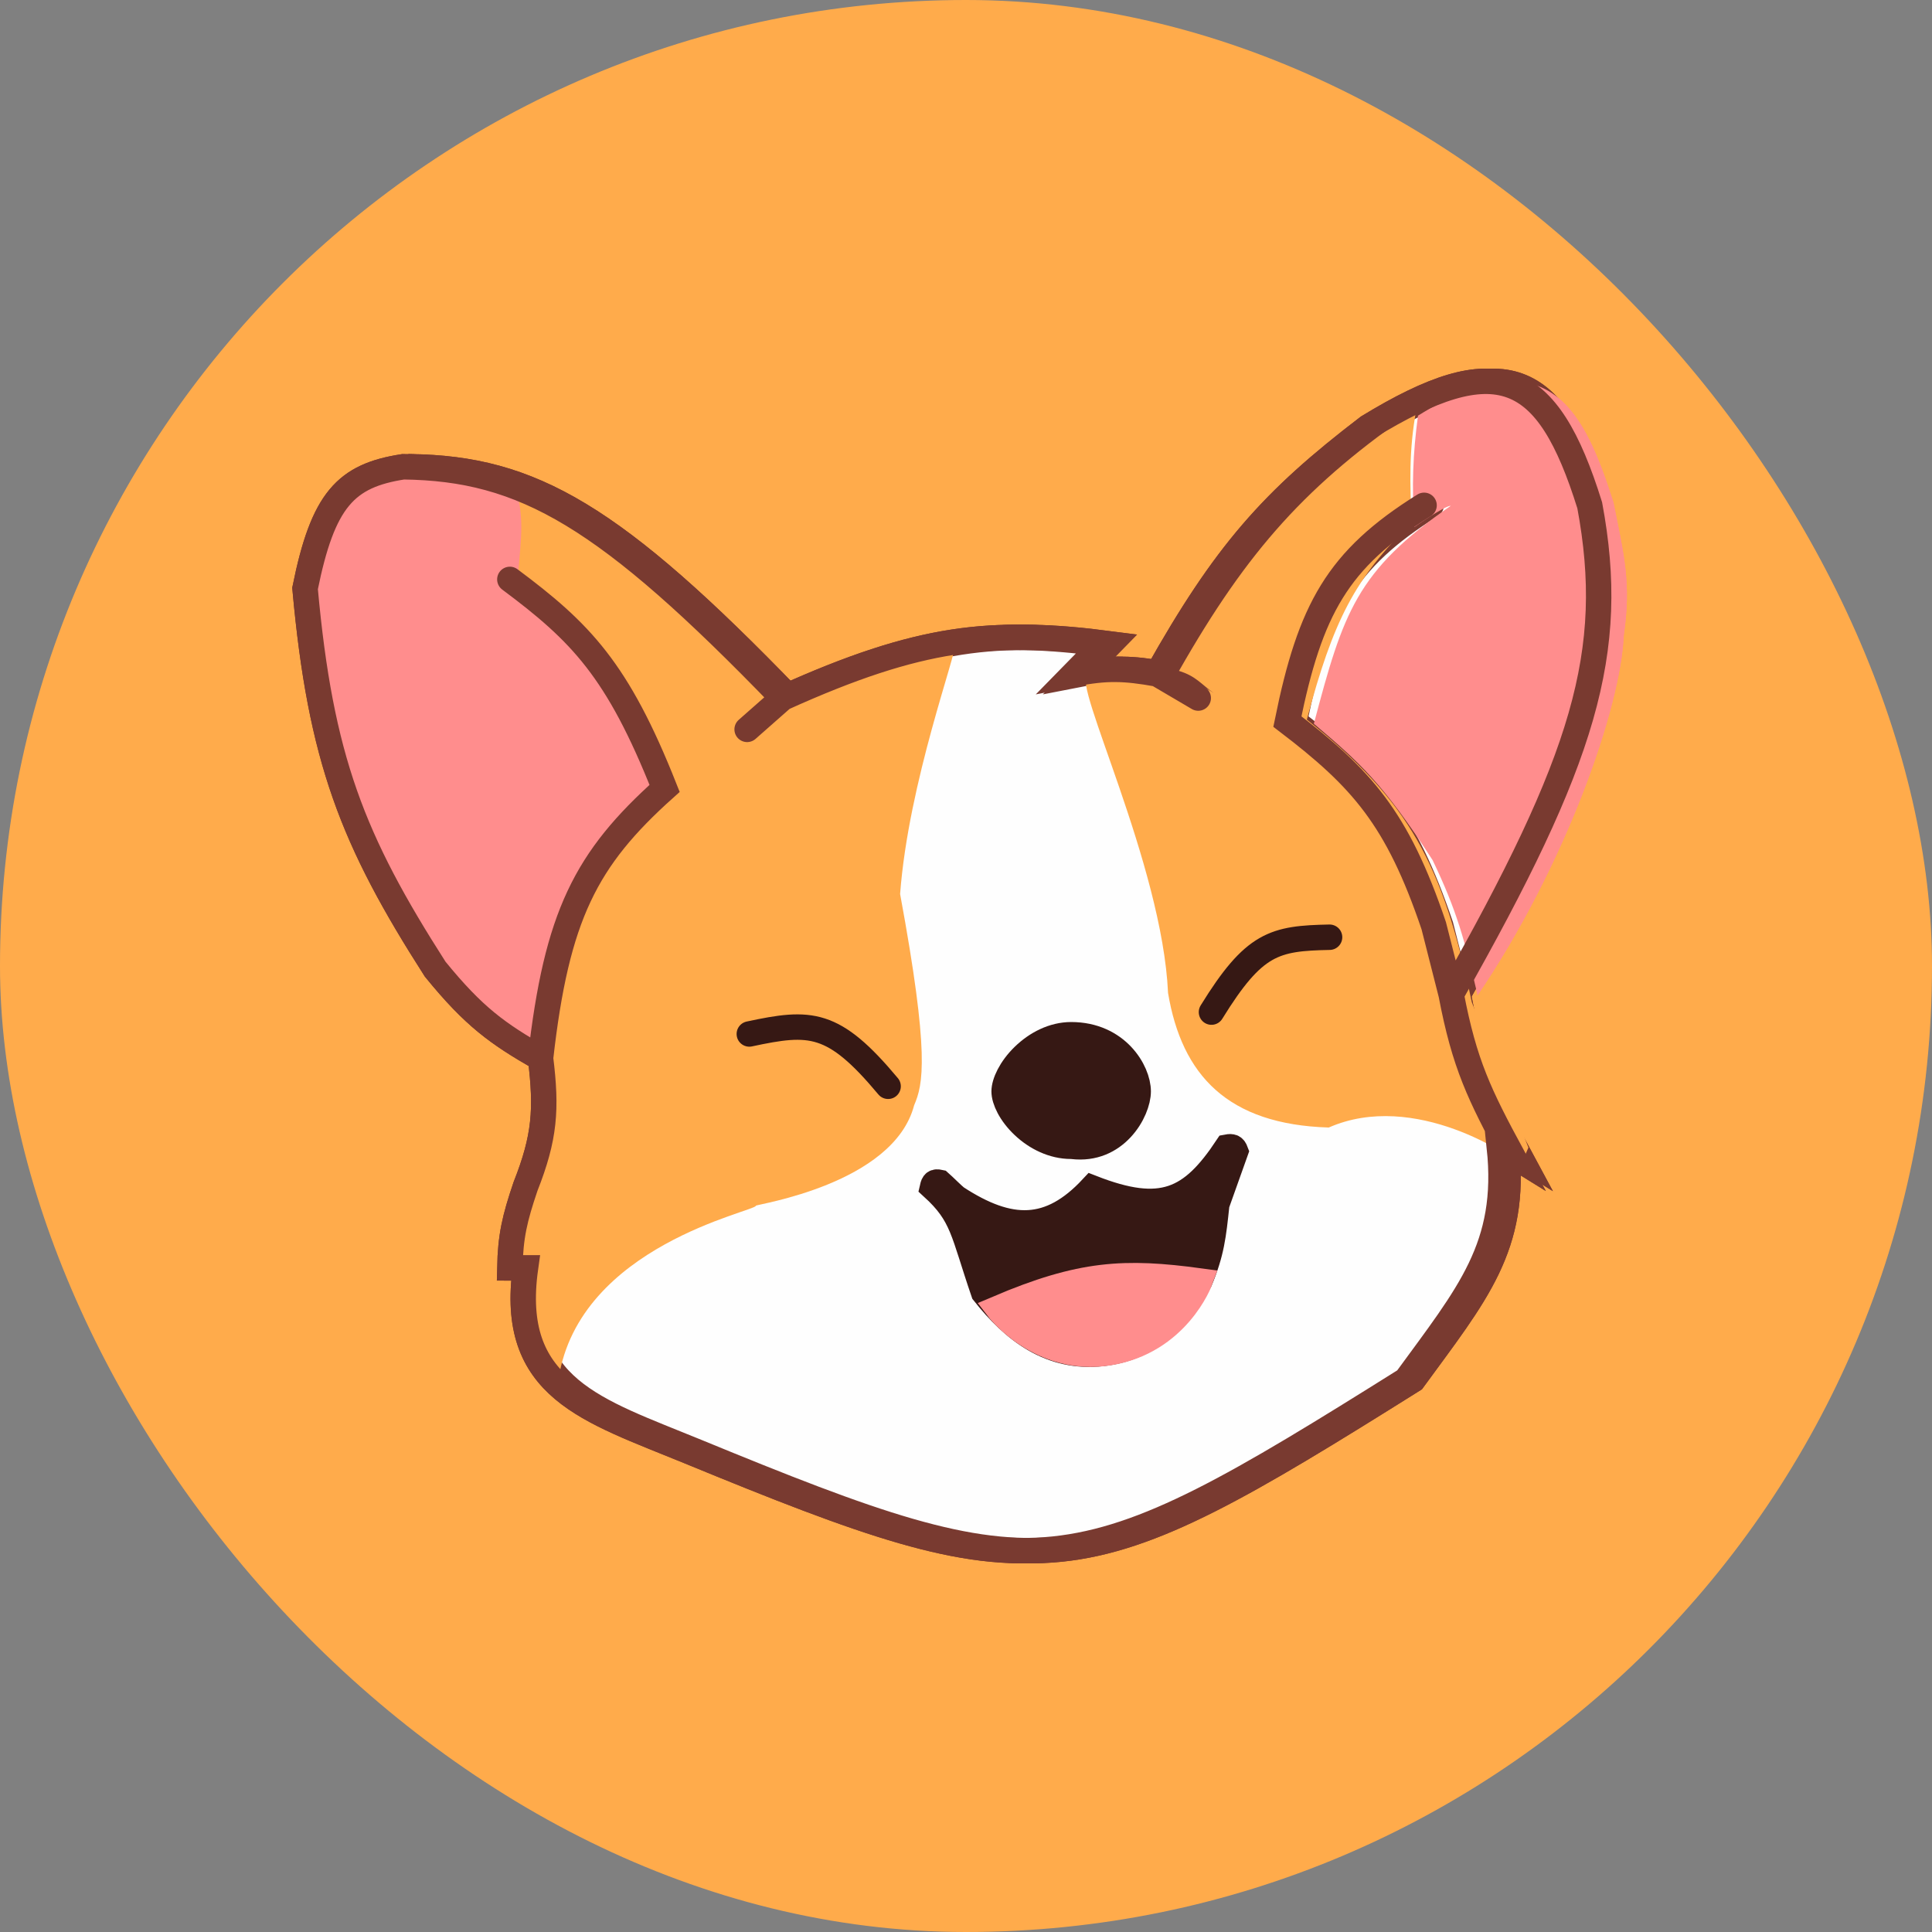 <svg width="38" height="38" viewBox="0 0 38 38" fill="none" xmlns="http://www.w3.org/2000/svg">
<rect x="0" y="0" width="38" height="38" fill="#808080" stroke="none"/>
<rect width="38" height="38" rx="19" fill="#FFAB4B"/>
<path d="M27.794 27.14C21.183 31.286 20.628 31.4 13.697 28.55C11.71 27.733 10.141 27.313 10.474 24.937H10.166C10.18 24.316 10.262 23.965 10.474 23.337C10.856 22.372 10.894 21.818 10.771 20.814C9.927 20.33 9.463 20.002 8.697 19.061C7.073 16.525 6.442 14.93 6.139 11.574C6.491 9.829 6.938 9.355 8.07 9.181C10.455 9.211 12.07 10.146 15.533 13.73C18.249 12.502 19.655 12.38 21.835 12.664L21.255 13.256C21.898 13.129 22.258 13.141 22.901 13.256C24.235 10.884 25.157 9.843 27.047 8.399C29.587 6.849 30.574 7.266 31.407 9.939C31.945 12.828 31.308 14.921 28.682 19.558C28.943 20.933 29.239 21.537 29.878 22.721L29.63 22.567C29.836 24.522 29.028 25.449 27.794 27.14Z" fill="#FEFEFE"/>
<path d="M28.149 9.939C26.441 11.005 25.909 11.987 25.46 14.192C26.92 15.308 27.622 16.09 28.338 18.208L28.682 19.559M28.682 19.559C28.943 20.933 29.239 21.537 29.878 22.721L29.63 22.567C29.836 24.522 29.028 25.449 27.794 27.14C21.183 31.286 20.628 31.4 13.697 28.55C11.71 27.733 10.141 27.313 10.474 24.937H10.166C10.18 24.316 10.262 23.965 10.474 23.337C10.856 22.372 10.894 21.818 10.771 20.814M28.682 19.559C31.308 14.921 31.945 12.828 31.407 9.939C30.574 7.266 29.587 6.849 27.047 8.399C25.157 9.843 24.235 10.884 22.901 13.256M22.901 13.256L23.707 13.73M22.901 13.256C22.258 13.141 21.898 13.129 21.255 13.256L21.835 12.664C19.655 12.38 18.249 12.502 15.533 13.73M15.533 13.73L14.834 14.346M15.533 13.73C12.07 10.146 10.455 9.211 8.07 9.181C6.938 9.355 6.491 9.829 6.139 11.574C6.442 14.93 7.073 16.525 8.697 19.061C9.463 20.002 9.927 20.33 10.771 20.814M10.771 20.814C11.087 18.008 11.662 16.893 13.211 15.507C12.286 13.171 11.56 12.435 10.166 11.396" stroke="#793A30" stroke-width="0.5" stroke-linecap="round"/>
<path d="M30.062 22.572C30.062 22.572 29.937 22.849 29.912 22.936C29.919 22.945 29.921 22.952 29.918 22.955C29.906 22.969 29.905 22.959 29.912 22.936C29.775 22.749 27.82 21.436 26.135 22.177C24.147 22.117 23.245 21.147 22.974 19.53C22.861 17.003 21.07 13.4 21.393 13.292C22.303 13.148 23.093 13.112 23.872 13.632C23.627 13.46 23.527 13.299 23.189 13.196C24.554 10.801 25.717 9.516 27.859 8.047C27.704 8.871 27.736 9.527 27.763 10.287C26.649 11.364 26.218 12.219 25.704 14.154C27.733 15.769 28.38 17.009 28.948 19.71L30.062 22.572Z" fill="#FFAB4B"/>
<path d="M14.867 23.715C14.867 23.827 11.394 24.493 10.987 27.116C10.305 26.804 10.496 25.18 10.496 25.068C10.496 25.014 10.269 24.996 10.197 24.912C10.281 24.014 10.796 22.613 10.832 21.979C10.998 21.979 10.329 18.83 12.185 16.59C12.489 16.223 12.882 15.759 13.226 15.441C13.357 15.32 11.67 11.897 10.077 11.322C10.161 10.579 10.09 9.582 10.161 9.526C10.299 9.417 12.077 10.352 13.226 11.514C13.693 11.933 15.309 13.164 15.549 13.729C15.046 14.04 14.863 14.273 14.927 14.232C14.879 14.375 14.771 14.382 14.927 14.291C15.315 13.526 17.669 12.855 18.782 12.675C18.833 12.817 17.869 15.374 17.704 17.584C18.291 20.757 18.156 21.331 17.98 21.739C17.573 23.296 14.867 23.687 14.867 23.715Z" fill="#FFAB4B"/>
<path d="M27.89 8.176C30.503 6.541 31.183 8.176 31.733 9.876C31.944 10.924 32.088 11.472 31.937 12.498C31.877 13.922 30.794 17.02 29.063 19.575C28.81 18.505 28.661 17.924 28.177 16.917C27.192 15.393 26.738 14.996 25.842 14.235C26.421 12.046 26.68 11.229 28.536 9.948C28.41 9.948 27.818 10.367 27.818 10.367C27.766 9.548 27.789 8.936 27.89 8.176Z" fill="#FF8D8D"/>
<path d="M13.187 15.477C11.828 16.684 11.271 17.692 10.661 20.865C8.517 19.38 7.577 18.018 6.554 14.579C5.763 11.585 6.043 10.678 6.913 9.502C8.061 9.004 8.913 9.04 10.11 9.502C10.327 10.144 10.248 10.577 10.194 11.25C10.194 11.25 10.194 11.353 10.138 11.369C10.15 11.409 10.134 11.418 10.134 11.418C11.413 12.258 12.142 13.272 13.187 15.477Z" fill="#FF8D8D"/>
<path d="M28.01 9.939C26.303 11.005 25.77 11.987 25.321 14.192C26.782 15.308 27.484 16.09 28.2 18.208L28.543 19.559M28.543 19.559C28.804 20.933 29.101 21.537 29.74 22.721L29.491 22.567C29.697 24.522 28.889 25.449 27.655 27.14C21.045 31.286 20.489 31.4 13.558 28.55C11.571 27.733 10.003 27.313 10.336 24.937H10.028C10.041 24.316 10.123 23.965 10.336 23.337C10.717 22.372 10.756 21.818 10.632 20.814M28.543 19.559C31.169 14.921 31.806 12.828 31.268 9.939C30.435 7.266 29.448 6.849 26.909 8.399C25.018 9.843 24.096 10.884 22.762 13.256M22.762 13.256L23.568 13.73M22.762 13.256C22.119 13.141 21.759 13.129 21.116 13.256L21.696 12.664C19.517 12.38 18.11 12.502 15.394 13.73M15.394 13.73L14.695 14.346M15.394 13.73C11.932 10.146 10.316 9.211 7.931 9.181C6.799 9.355 6.352 9.829 6 11.574C6.304 14.93 6.935 16.525 8.559 19.061C9.325 20.002 9.788 20.33 10.632 20.814M10.632 20.814C10.948 18.008 11.524 16.893 13.072 15.507C12.147 13.171 11.421 12.435 10.028 11.396" stroke="#793A30" stroke-width="0.5" stroke-linecap="round"/>
<path d="M27.794 27.14C21.183 31.286 20.628 31.4 13.697 28.55C11.71 27.733 10.141 27.313 10.474 24.937H10.166C10.18 24.316 10.262 23.965 10.474 23.337C10.856 22.372 10.894 21.818 10.771 20.814C9.927 20.33 9.463 20.002 8.697 19.061C7.073 16.525 6.442 14.93 6.139 11.574C6.491 9.829 6.938 9.355 8.07 9.181C10.455 9.211 12.07 10.146 15.533 13.73C18.249 12.502 19.655 12.38 21.835 12.664L21.255 13.256C21.898 13.129 22.258 13.141 22.901 13.256C24.235 10.884 25.157 9.843 27.047 8.399C29.587 6.849 30.574 7.266 31.407 9.939C31.945 12.828 31.308 14.921 28.682 19.558C28.943 20.933 29.239 21.537 29.878 22.721L29.63 22.567C29.836 24.522 29.028 25.449 27.794 27.14Z" fill="#FEFEFE"/>
<path d="M28.149 9.939C26.441 11.005 25.909 11.987 25.46 14.192C26.92 15.308 27.622 16.09 28.338 18.208L28.682 19.559M28.682 19.559C28.943 20.933 29.239 21.537 29.878 22.721L29.63 22.567C29.836 24.522 29.028 25.449 27.794 27.14C21.183 31.286 20.628 31.4 13.697 28.55C11.71 27.733 10.141 27.313 10.474 24.937H10.166C10.18 24.316 10.262 23.965 10.474 23.337C10.856 22.372 10.894 21.818 10.771 20.814M28.682 19.559C31.308 14.921 31.945 12.828 31.407 9.939C30.574 7.266 29.587 6.849 27.047 8.399C25.157 9.843 24.235 10.884 22.901 13.256M22.901 13.256L23.707 13.73M22.901 13.256C22.258 13.141 21.898 13.129 21.255 13.256L21.835 12.664C19.655 12.38 18.249 12.502 15.533 13.73M15.533 13.73L14.834 14.346M15.533 13.73C12.07 10.146 10.455 9.211 8.07 9.181C6.938 9.355 6.491 9.829 6.139 11.574C6.442 14.93 7.073 16.525 8.697 19.061C9.463 20.002 9.927 20.33 10.771 20.814M10.771 20.814C11.087 18.008 11.662 16.893 13.211 15.507C12.286 13.171 11.56 12.435 10.166 11.396" stroke="#793A30" stroke-width="0.5" stroke-linecap="round"/>
<path d="M30.062 22.572C30.062 22.572 29.937 22.849 29.912 22.936C29.919 22.945 29.921 22.952 29.918 22.955C29.906 22.969 29.905 22.959 29.912 22.936C29.775 22.749 27.82 21.436 26.135 22.177C24.147 22.117 23.245 21.147 22.974 19.53C22.861 17.003 21.07 13.4 21.393 13.292C22.303 13.148 23.093 13.112 23.872 13.632C23.627 13.46 23.527 13.299 23.189 13.196C24.554 10.801 25.717 9.516 27.859 8.047C27.704 8.871 27.736 9.527 27.763 10.287C26.649 11.364 26.218 12.219 25.704 14.154C27.733 15.769 28.38 17.009 28.948 19.71L30.062 22.572Z" fill="#FFAB4B"/>
<path d="M14.867 23.715C14.867 23.827 11.394 24.493 10.987 27.116C10.305 26.804 10.496 25.18 10.496 25.068C10.496 25.014 10.269 24.996 10.197 24.912C10.281 24.014 10.796 22.613 10.832 21.979C10.998 21.979 10.329 18.83 12.185 16.59C12.489 16.223 12.882 15.759 13.226 15.441C13.357 15.32 11.67 11.897 10.077 11.322C10.161 10.579 10.09 9.582 10.161 9.526C10.299 9.417 12.077 10.352 13.226 11.514C13.693 11.933 15.309 13.164 15.549 13.729C15.046 14.04 14.863 14.273 14.927 14.232C14.879 14.375 14.771 14.382 14.927 14.291C15.315 13.526 17.669 12.855 18.782 12.675C18.833 12.817 17.869 15.374 17.704 17.584C18.291 20.757 18.156 21.331 17.98 21.739C17.573 23.296 14.867 23.687 14.867 23.715Z" fill="#FFAB4B"/>
<path d="M27.89 8.176C30.503 6.541 31.183 8.176 31.733 9.876C31.944 10.924 32.088 11.472 31.937 12.498C31.877 13.922 30.794 17.02 29.063 19.575C28.81 18.505 28.661 17.924 28.177 16.917C27.192 15.393 26.738 14.996 25.842 14.235C26.421 12.046 26.68 11.229 28.536 9.948C28.41 9.948 27.818 10.367 27.818 10.367C27.766 9.548 27.789 8.936 27.89 8.176Z" fill="#FF8D8D"/>
<path d="M13.187 15.477C11.828 16.684 11.271 17.692 10.661 20.865C8.517 19.38 7.577 18.018 6.554 14.579C5.763 11.585 6.043 10.678 6.913 9.502C8.061 9.004 8.913 9.04 10.11 9.502C10.327 10.144 10.248 10.577 10.194 11.25C10.194 11.25 10.194 11.353 10.138 11.369C10.15 11.409 10.134 11.418 10.134 11.418C11.413 12.258 12.142 13.272 13.187 15.477Z" fill="#FF8D8D"/>
<path d="M28.01 9.939C26.303 11.005 25.77 11.987 25.321 14.192C26.782 15.308 27.484 16.09 28.2 18.208L28.543 19.559M28.543 19.559C28.804 20.933 29.101 21.537 29.74 22.721L29.491 22.567C29.697 24.522 28.889 25.449 27.655 27.14C21.045 31.286 20.489 31.4 13.558 28.55C11.571 27.733 10.003 27.313 10.336 24.937H10.028C10.041 24.316 10.123 23.965 10.336 23.337C10.717 22.372 10.756 21.818 10.632 20.814M28.543 19.559C31.169 14.921 31.806 12.828 31.268 9.939C30.435 7.266 29.448 6.849 26.909 8.399C25.018 9.843 24.096 10.884 22.762 13.256M22.762 13.256L23.568 13.73M22.762 13.256C22.119 13.141 21.759 13.129 21.116 13.256L21.696 12.664C19.517 12.38 18.11 12.502 15.394 13.73M15.394 13.73L14.695 14.346M15.394 13.73C11.932 10.146 10.316 9.211 7.931 9.181C6.799 9.355 6.352 9.829 6 11.574C6.304 14.93 6.935 16.525 8.559 19.061C9.325 20.002 9.788 20.33 10.632 20.814M10.632 20.814C10.948 18.008 11.524 16.893 13.072 15.507C12.147 13.171 11.421 12.435 10.028 11.396" stroke="#793A30" stroke-width="0.5" stroke-linecap="round"/>
<path d="M21.097 22.548L21.083 22.546H21.068C20.713 22.546 20.379 22.38 20.13 22.145C19.873 21.903 19.75 21.632 19.75 21.467C19.75 21.299 19.875 21.019 20.133 20.768C20.384 20.524 20.717 20.352 21.068 20.352C21.97 20.352 22.387 21.069 22.387 21.467C22.387 21.655 22.28 21.959 22.052 22.201C21.833 22.434 21.516 22.597 21.097 22.548Z" fill="#361814" stroke="#361814" stroke-width="0.5"/>
<path d="M23.828 19.907C24.668 18.545 25.065 18.456 26.151 18.434" stroke="#361814" stroke-width="0.5" stroke-linecap="round"/>
<path d="M17.468 21.366C16.391 20.076 15.943 20.079 14.738 20.337" stroke="#361814" stroke-width="0.5" stroke-linecap="round"/>
<path d="M21.682 26.621C22.608 26.517 23.157 25.945 23.598 25.196C23.832 24.639 23.868 24.299 23.931 23.701L23.933 23.687L24.304 22.646C24.272 22.561 24.236 22.543 24.136 22.562C23.433 23.621 22.853 23.901 21.478 23.364C20.652 24.25 19.864 24.246 18.808 23.556C18.73 23.493 18.567 23.328 18.485 23.256C18.386 23.234 18.361 23.264 18.341 23.352C18.946 23.904 18.935 24.22 19.347 25.424C19.936 26.17 20.663 26.736 21.682 26.621Z" fill="#361814" stroke="#361814" stroke-width="0.5" stroke-linecap="round"/>
<path d="M23.601 25.195C22.123 24.995 21.267 25.035 19.625 25.734C19.625 25.734 20.451 26.822 21.805 26.608C23.158 26.393 23.601 25.195 23.601 25.195Z" fill="#FF8D8D" stroke="#FF8D8D" stroke-width="0.5" stroke-linecap="round"/>
</svg>
